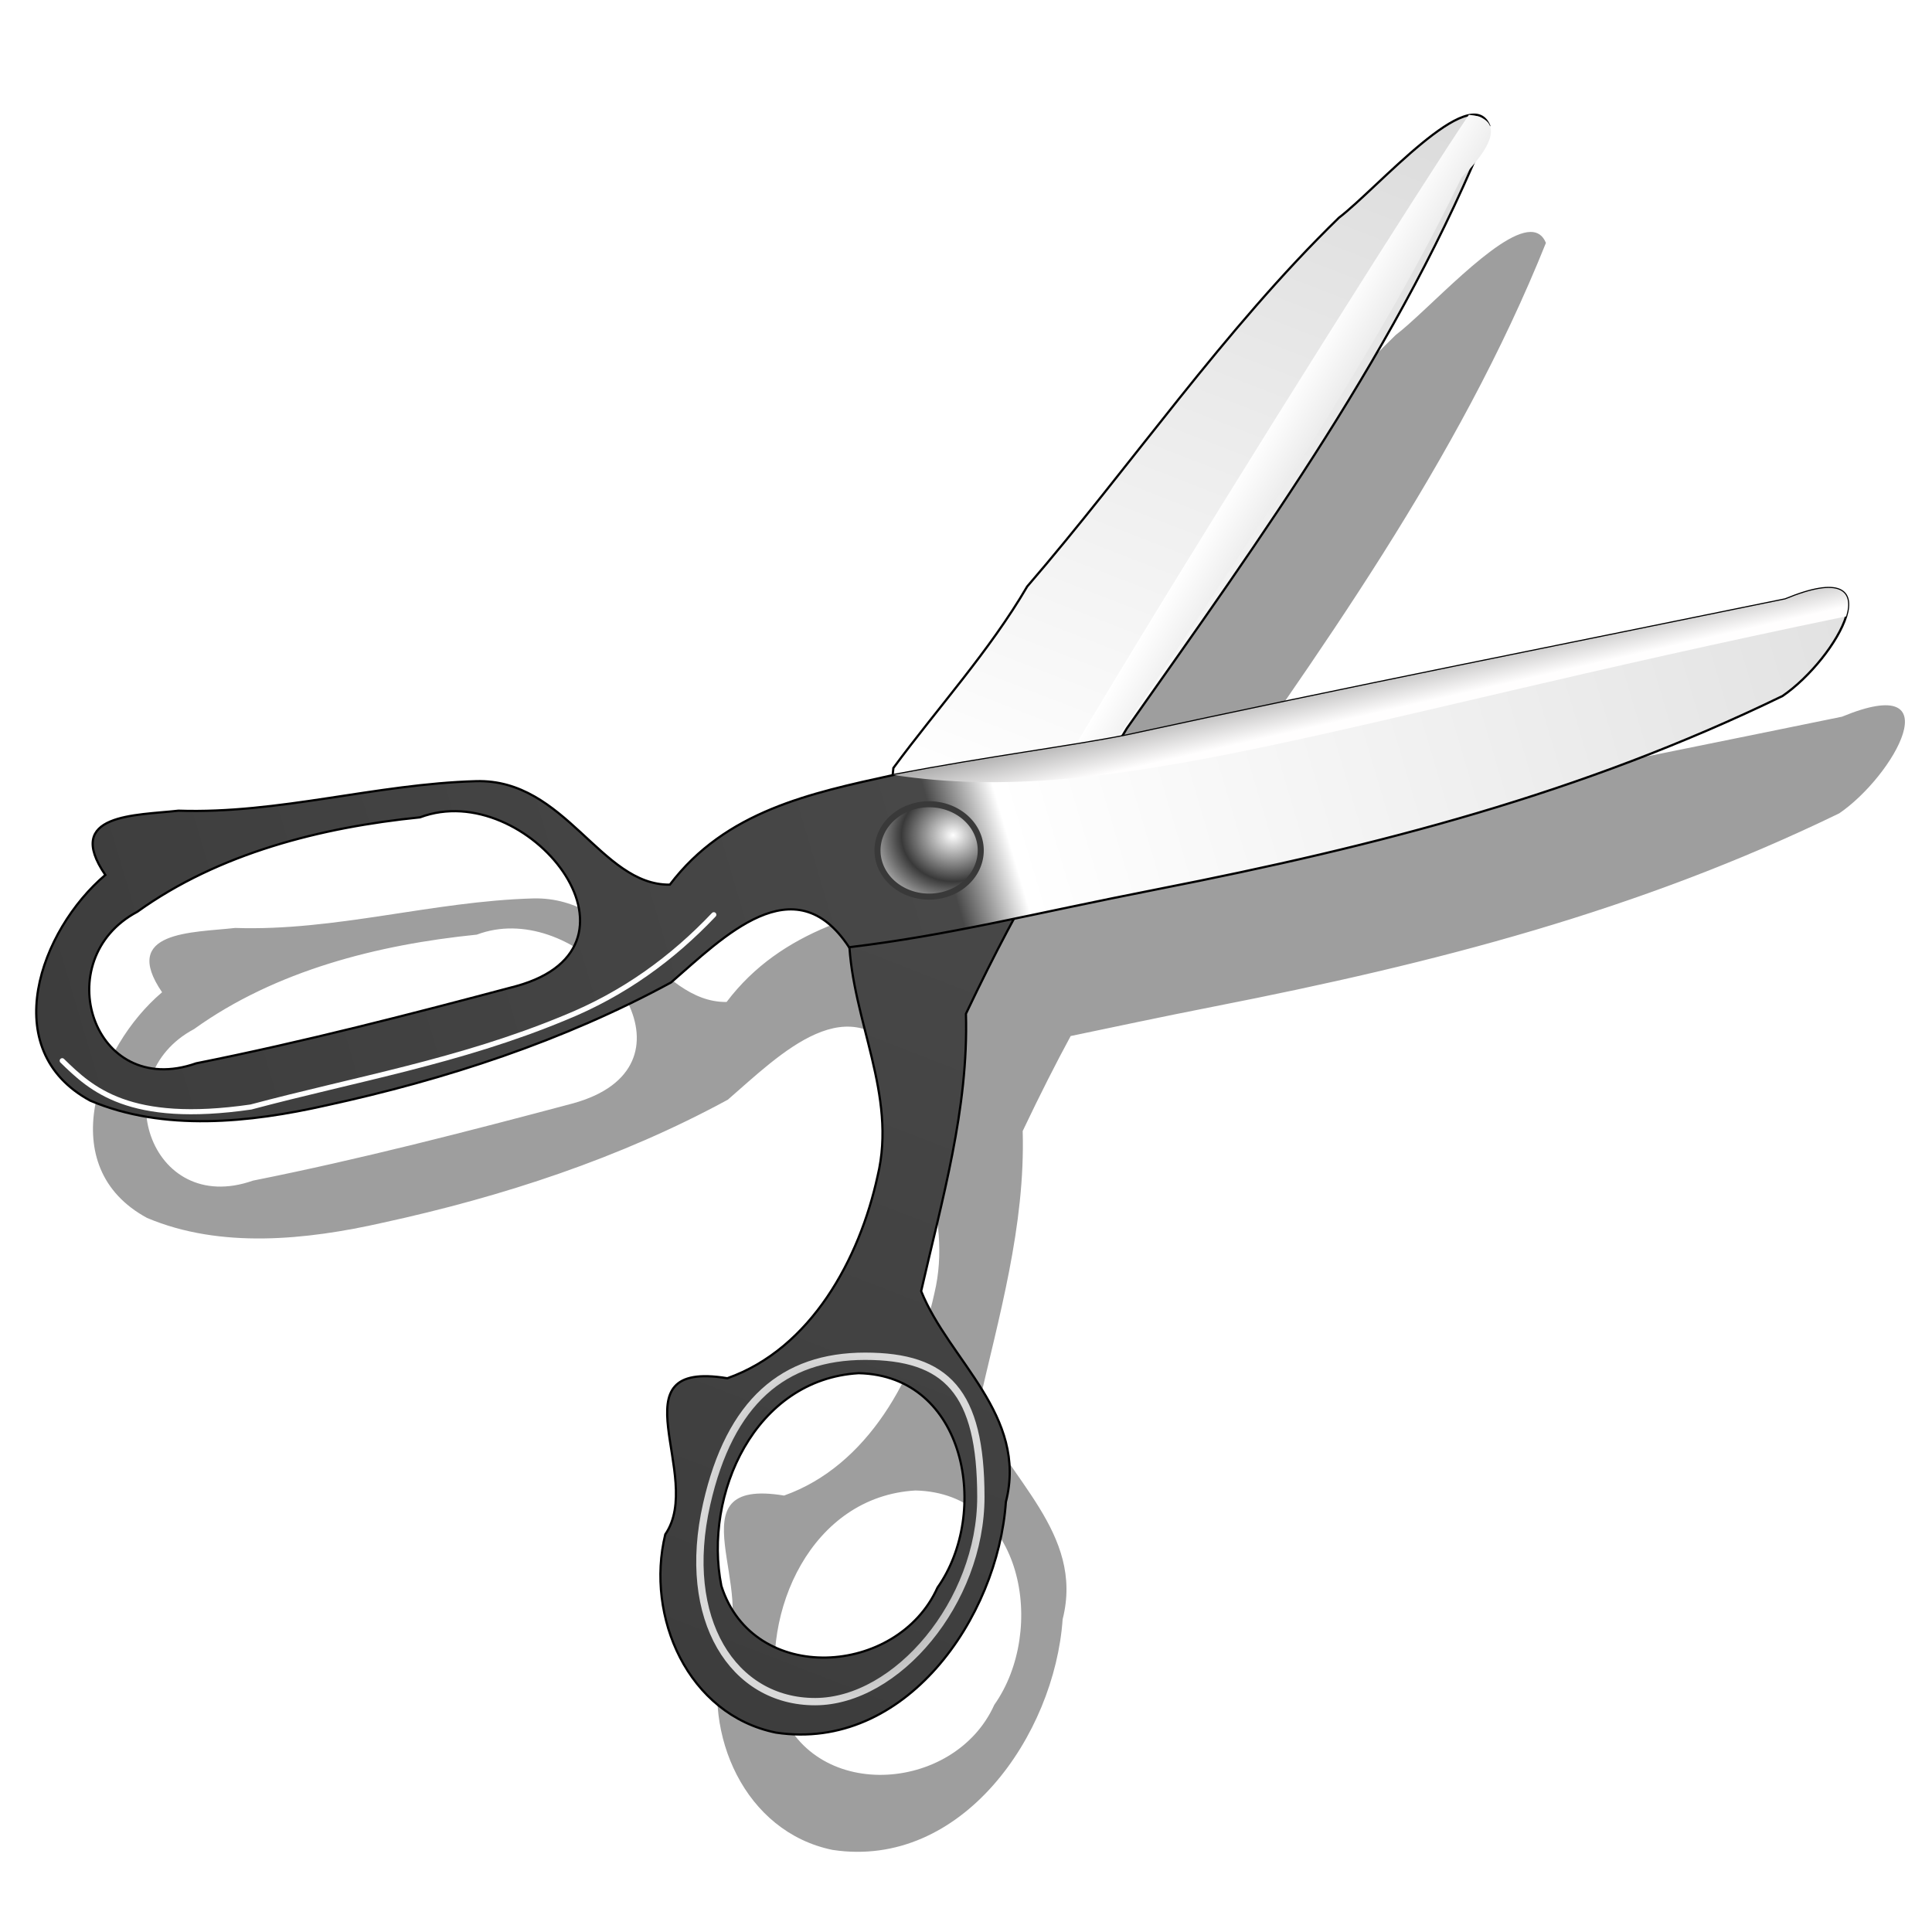 <?xml version="1.0" encoding="UTF-8" standalone="no"?>
<svg
   xmlns:dc="http://purl.org/dc/elements/1.1/"
   xmlns:cc="http://creativecommons.org/ns#"
   xmlns:rdf="http://www.w3.org/1999/02/22-rdf-syntax-ns#"
   xmlns:svg="http://www.w3.org/2000/svg"
   xmlns="http://www.w3.org/2000/svg"
   xmlns:xlink="http://www.w3.org/1999/xlink"
   xmlns:sodipodi="http://sodipodi.sourceforge.net/DTD/sodipodi-0.dtd"
   xmlns:inkscape="http://www.inkscape.org/namespaces/inkscape"
   inkscape:output_extension="org.inkscape.output.svg.inkscape"
   sodipodi:docname="edit-cut.svg"
   version="1.0"
   height="256"
   width="256"
   inkscape:version="1.0 (4035a4f, 2020-05-01)"
   sodipodi:version="0.32"
   id="svg2">
  <defs
     id="defs5">
    <linearGradient
       id="linearGradient1019"
       inkscape:collect="always">
      <stop
         id="stop1015"
         offset="0"
         style="stop-color:#fffefe;stop-opacity:1" />
      <stop
         id="stop1017"
         offset="1"
         style="stop-color:#494949;stop-opacity:1" />
    </linearGradient>
    <linearGradient
       id="linearGradient1013"
       inkscape:collect="always">
      <stop
         id="stop1009"
         offset="0"
         style="stop-color:#ffffff;stop-opacity:1" />
      <stop
         id="stop1011"
         offset="1"
         style="stop-color:#e1e1e1;stop-opacity:1" />
    </linearGradient>
    <linearGradient
       inkscape:collect="always"
       id="linearGradient911">
      <stop
         style="stop-color:#ffffff;stop-opacity:1"
         offset="0"
         id="stop907" />
      <stop
         style="stop-color:#393939;stop-opacity:1"
         offset="1"
         id="stop909" />
    </linearGradient>
    <linearGradient
       id="linearGradient903"
       inkscape:collect="always">
      <stop
         id="stop895"
         offset="0"
         style="stop-color:#3d3d3d;stop-opacity:1" />
      <stop
         style="stop-color:#484848;stop-opacity:1"
         offset="0.489"
         id="stop897" />
      <stop
         id="stop899"
         offset="0.525"
         style="stop-color:#ffffff;stop-opacity:1" />
      <stop
         id="stop901"
         offset="1"
         style="stop-color:#dbdbdb;stop-opacity:1" />
    </linearGradient>
    <linearGradient
       inkscape:collect="always"
       id="linearGradient889">
      <stop
         style="stop-color:#3d3d3d;stop-opacity:1"
         offset="0"
         id="stop885" />
      <stop
         id="stop891"
         offset="0.489"
         style="stop-color:#484848;stop-opacity:1" />
      <stop
         style="stop-color:#ffffff;stop-opacity:1"
         offset="0.525"
         id="stop893" />
      <stop
         style="stop-color:#e1e1e1;stop-opacity:1"
         offset="1"
         id="stop887" />
    </linearGradient>
    <inkscape:perspective
       id="perspective38"
       inkscape:persp3d-origin="425 : 283.33333 : 1"
       inkscape:vp_z="850 : 425 : 1"
       inkscape:vp_y="0 : 1000 : 0"
       inkscape:vp_x="0 : 425 : 1"
       sodipodi:type="inkscape:persp3d" />
    <linearGradient
       id="linearGradient2865"
       inkscape:collect="always">
      <stop
         id="stop2867"
         offset="0"
         style="stop-color:white;stop-opacity:0" />
      <stop
         id="stop2869"
         offset="1"
         style="stop-color:white;stop-opacity:0.804" />
    </linearGradient>
    <linearGradient
       id="linearGradient2852"
       inkscape:collect="always">
      <stop
         id="stop2854"
         offset="0"
         style="stop-color:#5f5f6f;stop-opacity:1;" />
      <stop
         id="stop2856"
         offset="1"
         style="stop-color:white;stop-opacity:1" />
    </linearGradient>
    <linearGradient
       inkscape:collect="always"
       id="linearGradient2840">
      <stop
         style="stop-color:#564d4a;stop-opacity:1;"
         offset="0"
         id="stop2842" />
      <stop
         style="stop-color:white;stop-opacity:1"
         offset="1"
         id="stop2844" />
    </linearGradient>
    <linearGradient
       id="linearGradient2820">
      <stop
         id="stop2822"
         offset="0"
         style="stop-color:#000000;stop-opacity:1;" />
      <stop
         id="stop2824"
         offset="1"
         style="stop-color:#9a9baf;stop-opacity:1" />
    </linearGradient>
    <linearGradient
       gradientUnits="userSpaceOnUse"
       y2="394.894"
       x2="605.895"
       y1="322.588"
       x1="391.563"
       id="linearGradient2826"
       xlink:href="#linearGradient2820"
       inkscape:collect="always" />
    <linearGradient
       gradientUnits="userSpaceOnUse"
       y2="246.009"
       x2="438.483"
       y1="461.32"
       x1="497.13"
       id="linearGradient2834"
       xlink:href="#linearGradient2820"
       inkscape:collect="always" />
    <linearGradient
       y2="319.922"
       x2="469.013"
       y1="374.553"
       x1="481.062"
       gradientUnits="userSpaceOnUse"
       id="linearGradient2838"
       xlink:href="#linearGradient2840"
       inkscape:collect="always" />
    <linearGradient
       gradientTransform="matrix(0.38,-0.925,-0.925,-0.38,614.917,957.848)"
       y2="326.823"
       x2="473.126"
       y1="374.553"
       x1="481.062"
       gradientUnits="userSpaceOnUse"
       id="linearGradient2848"
       xlink:href="#linearGradient2840"
       inkscape:collect="always" />
    <linearGradient
       gradientUnits="userSpaceOnUse"
       y2="181.569"
       x2="223.346"
       y1="226.56"
       x1="162.287"
       id="linearGradient2858"
       xlink:href="#linearGradient2852"
       inkscape:collect="always" />
    <radialGradient
       gradientUnits="userSpaceOnUse"
       gradientTransform="matrix(1,0,0,1.253,0,-177.441)"
       r="63.512"
       fy="701.37"
       fx="376.796"
       cy="701.37"
       cx="376.796"
       id="radialGradient2871"
       xlink:href="#linearGradient2865"
       inkscape:collect="always" />
    <linearGradient
       y2="181.569"
       x2="223.346"
       y1="226.56"
       x1="162.287"
       gradientUnits="userSpaceOnUse"
       id="linearGradient2890"
       xlink:href="#linearGradient2852"
       inkscape:collect="always" />
    <radialGradient
       r="63.512"
       fy="701.37"
       fx="376.796"
       cy="701.37"
       cx="376.796"
       gradientTransform="matrix(0.941,0,0,1.179,34.442,-139.203)"
       gradientUnits="userSpaceOnUse"
       id="radialGradient2412"
       xlink:href="#linearGradient2865"
       inkscape:collect="always" />
    <linearGradient
       gradientTransform="matrix(0.941,0,0,0.941,34.442,27.79)"
       y2="319.922"
       x2="469.013"
       y1="374.553"
       x1="481.062"
       gradientUnits="userSpaceOnUse"
       id="linearGradient2417"
       xlink:href="#linearGradient2840"
       inkscape:collect="always" />
    <linearGradient
       gradientTransform="matrix(0.941,0,0,0.941,34.442,27.79)"
       y2="246.009"
       x2="438.483"
       y1="461.32"
       x1="497.13"
       gradientUnits="userSpaceOnUse"
       id="linearGradient2420"
       xlink:href="#linearGradient2820"
       inkscape:collect="always" />
    <linearGradient
       y2="326.823"
       x2="473.126"
       y1="374.553"
       x1="481.062"
       gradientTransform="matrix(0.358,-0.871,-0.871,-0.358,613.152,929.239)"
       gradientUnits="userSpaceOnUse"
       id="linearGradient2423"
       xlink:href="#linearGradient2840"
       inkscape:collect="always" />
    <linearGradient
       gradientTransform="matrix(0.941,0,0,0.941,34.442,27.79)"
       y2="394.894"
       x2="605.895"
       y1="322.588"
       x1="391.563"
       gradientUnits="userSpaceOnUse"
       id="linearGradient2426"
       xlink:href="#linearGradient2820"
       inkscape:collect="always" />
    <linearGradient
       y2="246.009"
       x2="438.483"
       y1="461.32"
       x1="497.13"
       gradientTransform="matrix(0.941,0,0,0.941,-526.333,-211.624)"
       gradientUnits="userSpaceOnUse"
       id="linearGradient3232"
       xlink:href="#linearGradient2820"
       inkscape:collect="always" />
    <linearGradient
       y2="394.894"
       x2="605.895"
       y1="322.588"
       x1="391.563"
       gradientTransform="matrix(0.941,0,0,0.941,-876.616,35.824)"
       gradientUnits="userSpaceOnUse"
       id="linearGradient3248"
       xlink:href="#linearGradient2820"
       inkscape:collect="always" />
    <linearGradient
       y2="326.823"
       x2="473.126"
       y1="374.553"
       x1="481.062"
       gradientTransform="matrix(0.358,-0.871,-0.871,-0.358,-297.907,937.273)"
       gradientUnits="userSpaceOnUse"
       id="linearGradient3250"
       xlink:href="#linearGradient2840"
       inkscape:collect="always" />
    <linearGradient
       y2="246.009"
       x2="438.483"
       y1="461.32"
       x1="497.13"
       gradientTransform="matrix(0.941,0,0,0.941,-876.616,35.824)"
       gradientUnits="userSpaceOnUse"
       id="linearGradient3252"
       xlink:href="#linearGradient2820"
       inkscape:collect="always" />
    <linearGradient
       y2="319.922"
       x2="469.013"
       y1="374.553"
       x1="481.062"
       gradientTransform="matrix(0.941,0,0,0.941,-876.616,35.824)"
       gradientUnits="userSpaceOnUse"
       id="linearGradient3254"
       xlink:href="#linearGradient2840"
       inkscape:collect="always" />
    <linearGradient
       y2="181.569"
       x2="223.346"
       y1="226.56"
       x1="162.287"
       gradientUnits="userSpaceOnUse"
       id="linearGradient3256"
       xlink:href="#linearGradient2852"
       inkscape:collect="always" />
    <radialGradient
       r="63.512"
       fy="701.37"
       fx="376.796"
       cy="701.37"
       cx="376.796"
       gradientTransform="matrix(0.941,0,0,1.179,-876.616,-131.169)"
       gradientUnits="userSpaceOnUse"
       id="radialGradient3258"
       xlink:href="#linearGradient2865"
       inkscape:collect="always" />
    <linearGradient
       y2="63.209"
       x2="658.896"
       y1="790.411"
       x1="376.811"
       gradientTransform="matrix(0.941,0,0,0.941,34.442,27.79)"
       gradientUnits="userSpaceOnUse"
       id="linearGradient3279"
       xlink:href="#linearGradient903"
       inkscape:collect="always" />
    <linearGradient
       y2="326.823"
       x2="473.126"
       y1="360.385"
       x1="478.216"
       gradientTransform="matrix(0.358,-0.871,-0.871,-0.358,613.152,929.239)"
       gradientUnits="userSpaceOnUse"
       id="linearGradient3281"
       xlink:href="#linearGradient1013"
       inkscape:collect="always" />
    <linearGradient
       y2="302.325"
       x2="843.812"
       y1="542.528"
       x1="33.843"
       gradientTransform="matrix(0.941,0,0,0.941,34.442,27.79)"
       gradientUnits="userSpaceOnUse"
       id="linearGradient3283"
       xlink:href="#linearGradient889"
       inkscape:collect="always" />
    <linearGradient
       y2="319.922"
       x2="469.013"
       y1="364.381"
       x1="479.058"
       gradientTransform="matrix(0.941,0,0,0.941,34.442,27.79)"
       gradientUnits="userSpaceOnUse"
       id="linearGradient3285"
       xlink:href="#linearGradient1019"
       inkscape:collect="always" />
    <radialGradient
       r="63.512"
       fy="701.37"
       fx="376.796"
       cy="701.37"
       cx="376.796"
       gradientTransform="matrix(0.941,0,0,1.179,34.442,-139.203)"
       gradientUnits="userSpaceOnUse"
       id="radialGradient3289"
       xlink:href="#linearGradient2865"
       inkscape:collect="always" />
    <inkscape:perspective
       sodipodi:type="inkscape:persp3d"
       inkscape:vp_x="0 : 526.18109 : 1"
       inkscape:vp_y="0 : 1000 : 0"
       inkscape:vp_z="744.09448 : 526.18109 : 1"
       inkscape:persp3d-origin="372.04724 : 350.78739 : 1"
       id="perspective10" />
    <filter
       id="filter3374"
       inkscape:collect="always">
      <feGaussianBlur
         id="feGaussianBlur3376"
         stdDeviation="3.644"
         inkscape:collect="always" />
    </filter>
    <radialGradient
       spreadMethod="reflect"
       gradientUnits="userSpaceOnUse"
       gradientTransform="matrix(1,0,0,0.895,0,23.848)"
       r="30.529"
       fy="216.496"
       fx="206.967"
       cy="216.496"
       cx="206.967"
       id="radialGradient905"
       xlink:href="#linearGradient911"
       inkscape:collect="always" />
    <filter
       height="1.259"
       y="-0.13"
       width="1.078"
       x="-0.039"
       id="filter953"
       style="color-interpolation-filters:sRGB"
       inkscape:collect="always">
      <feGaussianBlur
         id="feGaussianBlur955"
         stdDeviation="4.521"
         inkscape:collect="always" />
    </filter>
    <filter
       height="1.148"
       y="-0.074"
       width="1.182"
       x="-0.091"
       id="filter1005"
       style="color-interpolation-filters:sRGB"
       inkscape:collect="always">
      <feGaussianBlur
         id="feGaussianBlur1007"
         stdDeviation="4.53"
         inkscape:collect="always" />
    </filter>
  </defs>
  <sodipodi:namedview
     inkscape:window-maximized="1"
     inkscape:document-rotation="0"
     showgrid="false"
     inkscape:current-layer="svg2"
     inkscape:window-y="0"
     inkscape:window-x="0"
     inkscape:cy="128"
     inkscape:cx="128"
     inkscape:zoom="3.46875"
     id="base"
     pagecolor="#ffffff"
     bordercolor="#666666"
     borderopacity="1.0"
     objecttolerance="10.0"
     gridtolerance="10.0"
     guidetolerance="10.0"
     inkscape:pageopacity="0.0"
     inkscape:pageshadow="2"
     inkscape:window-width="1920"
     inkscape:window-height="1056" />
  <g
     transform="matrix(0.312,0,0,0.312,-9.58,-12.02)"
     id="g3269">
    <path
       style="fill:#000000;fill-opacity:0.382;stroke:none;stroke-width:0.941;filter:url(#filter3374)"
       d="M 680.661,137.027 C 666.443,137.224 637.038,170.464 623.442,180.808 C 574.363,228.581 535.436,285.888 491.036,337.433 C 475.018,364.856 453.103,388.875 434.223,414.496 C 434.127,415.545 434.014,416.521 433.911,417.527 C 398.722,425.231 362.87,432.91 339.286,464.058 C 309.842,464.447 295.057,419.004 256.973,420.089 C 214.29,421.306 173.186,434.051 130.598,432.621 C 112.482,434.67 81.698,433.79 99.536,459.933 C 71.951,483.286 53.218,534.173 93.161,555.777 C 124.342,568.952 160.832,565.148 193.286,557.808 C 244.111,546.751 294.113,530.399 339.817,505.558 C 361.829,486.498 392.205,455.243 415.411,490.621 C 415.464,490.614 415.514,490.596 415.567,490.589 C 417.775,523.636 435.614,554.236 427.536,587.777 C 419.86,622.955 399.295,661.083 363.692,673.683 C 314.877,665.632 354.237,715.471 337.348,739.996 C 328.841,774.926 346.937,816.577 384.348,824.183 C 439.238,832.438 478.598,775.387 482.004,726.214 C 491.374,689.444 457.908,666.133 446.036,636.683 C 454.851,597.964 466.193,559.289 465.036,518.871 C 472.595,502.979 479.164,490.084 485.411,478.527 C 503.301,474.811 522.789,470.605 546.754,465.902 C 640.231,447.557 726.354,425.415 811.848,383.933 C 835.08,368.025 860.242,323.38 813.004,342.902 C 719.781,362.017 626.411,380.4 533.411,400.621 C 532.755,400.752 532.052,400.896 531.379,401.027 C 532.08,399.858 532.692,398.855 533.411,397.652 C 590.666,316.302 650.012,234.567 687.254,141.683 C 685.89,138.377 683.611,136.986 680.661,137.027 z M 248.348,432.839 C 289.775,433.377 329.146,491.893 274.067,507.121 C 229.051,519.091 183.759,530.831 138.129,539.933 C 94.087,555.429 75.084,495.762 113.098,475.589 C 147.759,450.671 191.257,439.702 233.192,435.464 C 238.17,433.594 243.261,432.773 248.348,432.839 z M 419.504,671.527 C 465.239,672.558 475.381,730.886 452.973,762.558 C 436.011,800.322 374.664,804.309 361.161,761.871 C 353.423,722.959 375.393,674.056 419.504,671.527 z"
       id="path3234" />
    <path
       sodipodi:nodetypes="cccccccccccccccccc"
       id="path1929"
       d="M 466.943,287.614 C 450.925,315.036 429.003,339.061 410.123,364.682 C 407.237,396.183 401.195,407.189 391.3,437.84 C 392.582,472.021 411.739,503.441 403.421,537.977 C 395.745,573.155 375.205,611.264 339.601,623.863 C 290.786,615.812 330.135,665.652 313.246,690.177 C 304.739,725.107 322.847,766.757 360.258,774.363 C 415.148,782.618 454.495,725.566 457.901,676.393 C 467.27,639.623 433.791,616.323 421.918,586.873 C 430.733,548.154 442.094,509.488 440.937,469.069 C 466.656,415.004 481.1,395.041 509.293,347.845 C 566.549,266.495 625.924,184.745 663.166,91.861 C 655.225,72.624 615.749,118.506 599.331,130.997 C 550.253,178.77 511.343,236.068 466.943,287.614 z M 395.418,621.711 C 441.152,622.742 451.279,681.088 428.872,712.76 C 411.91,750.524 350.572,754.497 337.068,712.058 C 329.331,673.147 351.306,624.24 395.418,621.711 z"
       style="fill:url(#linearGradient3279);fill-opacity:1;stroke:#000000;stroke-width:0.941" />
    <path
       sodipodi:nodetypes="cccc"
       id="path2846"
       d="M 654.542,87.277 C 665.699,88.305 669.412,95.799 651.409,113.937 C 613.467,192.895 549.594,286.454 494.777,367.259 C 346.834,573.751 618.662,140.248 654.542,87.277 z"
       style="fill:url(#linearGradient3281);fill-opacity:1;stroke:none;stroke-width:0;stroke-miterlimit:4;stroke-dasharray:none" />
    <path
       sodipodi:nodetypes="ccsccccccsccccccccc"
       id="path1931"
       d="M 410.123,367.662 C 374.834,375.389 338.841,382.992 315.187,414.232 C 285.744,414.621 270.955,369.202 232.871,370.288 C 190.188,371.504 149.082,384.253 106.494,382.822 C 88.379,384.872 57.599,383.971 75.437,410.115 C 47.853,433.467 29.12,484.377 69.063,505.98 C 100.244,519.156 136.744,515.33 169.198,507.99 C 220.023,496.933 270.013,480.6 315.717,455.759 C 337.729,436.699 368.094,405.441 391.3,440.819 C 434.157,435.649 466.284,427.161 522.645,416.1 C 616.122,397.755 702.249,375.595 787.743,334.113 C 810.975,318.206 836.131,273.556 788.894,293.078 C 695.67,312.193 602.294,330.604 509.293,350.824 C 485.919,355.497 451.536,359.793 410.123,367.662 z M 209.076,385.646 C 254.594,368.545 311.816,440.22 249.973,457.318 C 204.957,469.288 159.652,481.008 114.023,490.11 C 69.981,505.606 50.994,445.936 89.009,425.763 C 123.67,400.845 167.141,389.883 209.076,385.646 z"
       style="fill:url(#linearGradient3283);fill-opacity:1;stroke:#000000;stroke-width:0.941" />
    <path
       style="fill:url(#linearGradient3285);fill-opacity:1;stroke:none;stroke-width:0;stroke-miterlimit:4;stroke-dasharray:none"
       d="M 410.123,367.662 C 503.473,381.691 596.448,345.348 814.744,300.31 C 818.033,289.599 812.512,283.317 788.894,293.078 C 695.67,312.193 602.294,330.604 509.293,350.824 C 485.919,355.497 451.536,359.793 410.123,367.662 z"
       id="path2836"
       sodipodi:nodetypes="ccccc" />
    <path
       sodipodi:type="arc"
       style="fill:url(#radialGradient905);fill-opacity:1;stroke:#393939;stroke-width:3.57;stroke-linecap:round;stroke-linejoin:round;stroke-miterlimit:4;stroke-dasharray:none;stroke-opacity:1"
       id="path2850"
       sodipodi:cx="192.81664"
       sodipodi:cy="226.55954"
       sodipodi:rx="30.529301"
       sodipodi:ry="27.315689"
       d="M 223.346,226.56 A 30.529,27.316 0 1 1 162.287,226.56 A 30.529,27.316 0 1 1 223.346,226.56 z"
       transform="matrix(0.718,0,0,0.718,286.859,237.03)" />
    <path
       style="fill:none;fill-rule:evenodd;stroke:#ffffff;stroke-width:2.165;stroke-linecap:round;stroke-linejoin:round;stroke-miterlimit:4;stroke-dasharray:none;stroke-opacity:1;filter:url(#filter953)"
       d="M 57.125,489.01 C 69.388,500.984 85.391,516.193 137.271,508.668 C 181.629,496.837 225.987,489.277 270.345,470.863 C 295.83,460.56 316.428,445.37 333.857,427.01"
       id="path2860"
       sodipodi:nodetypes="cccc" />
    <path
       style="fill:none;fill-opacity:1;stroke:url(#radialGradient3289);stroke-width:3.106;stroke-linecap:round;stroke-linejoin:round;stroke-miterlimit:4;stroke-dasharray:none;stroke-opacity:1;filter:url(#filter1005)"
       d="M 447.271,674.254 C 447.271,718.912 411.596,761.113 376.954,761.205 C 342.081,761.298 319.67,726.401 330.832,677.278 C 340.728,633.73 363.484,614.522 398.125,614.522 C 432.766,614.522 447.271,629.596 447.271,674.254 z"
       id="path2862"
       sodipodi:nodetypes="csssc" />
  </g>
</svg>
